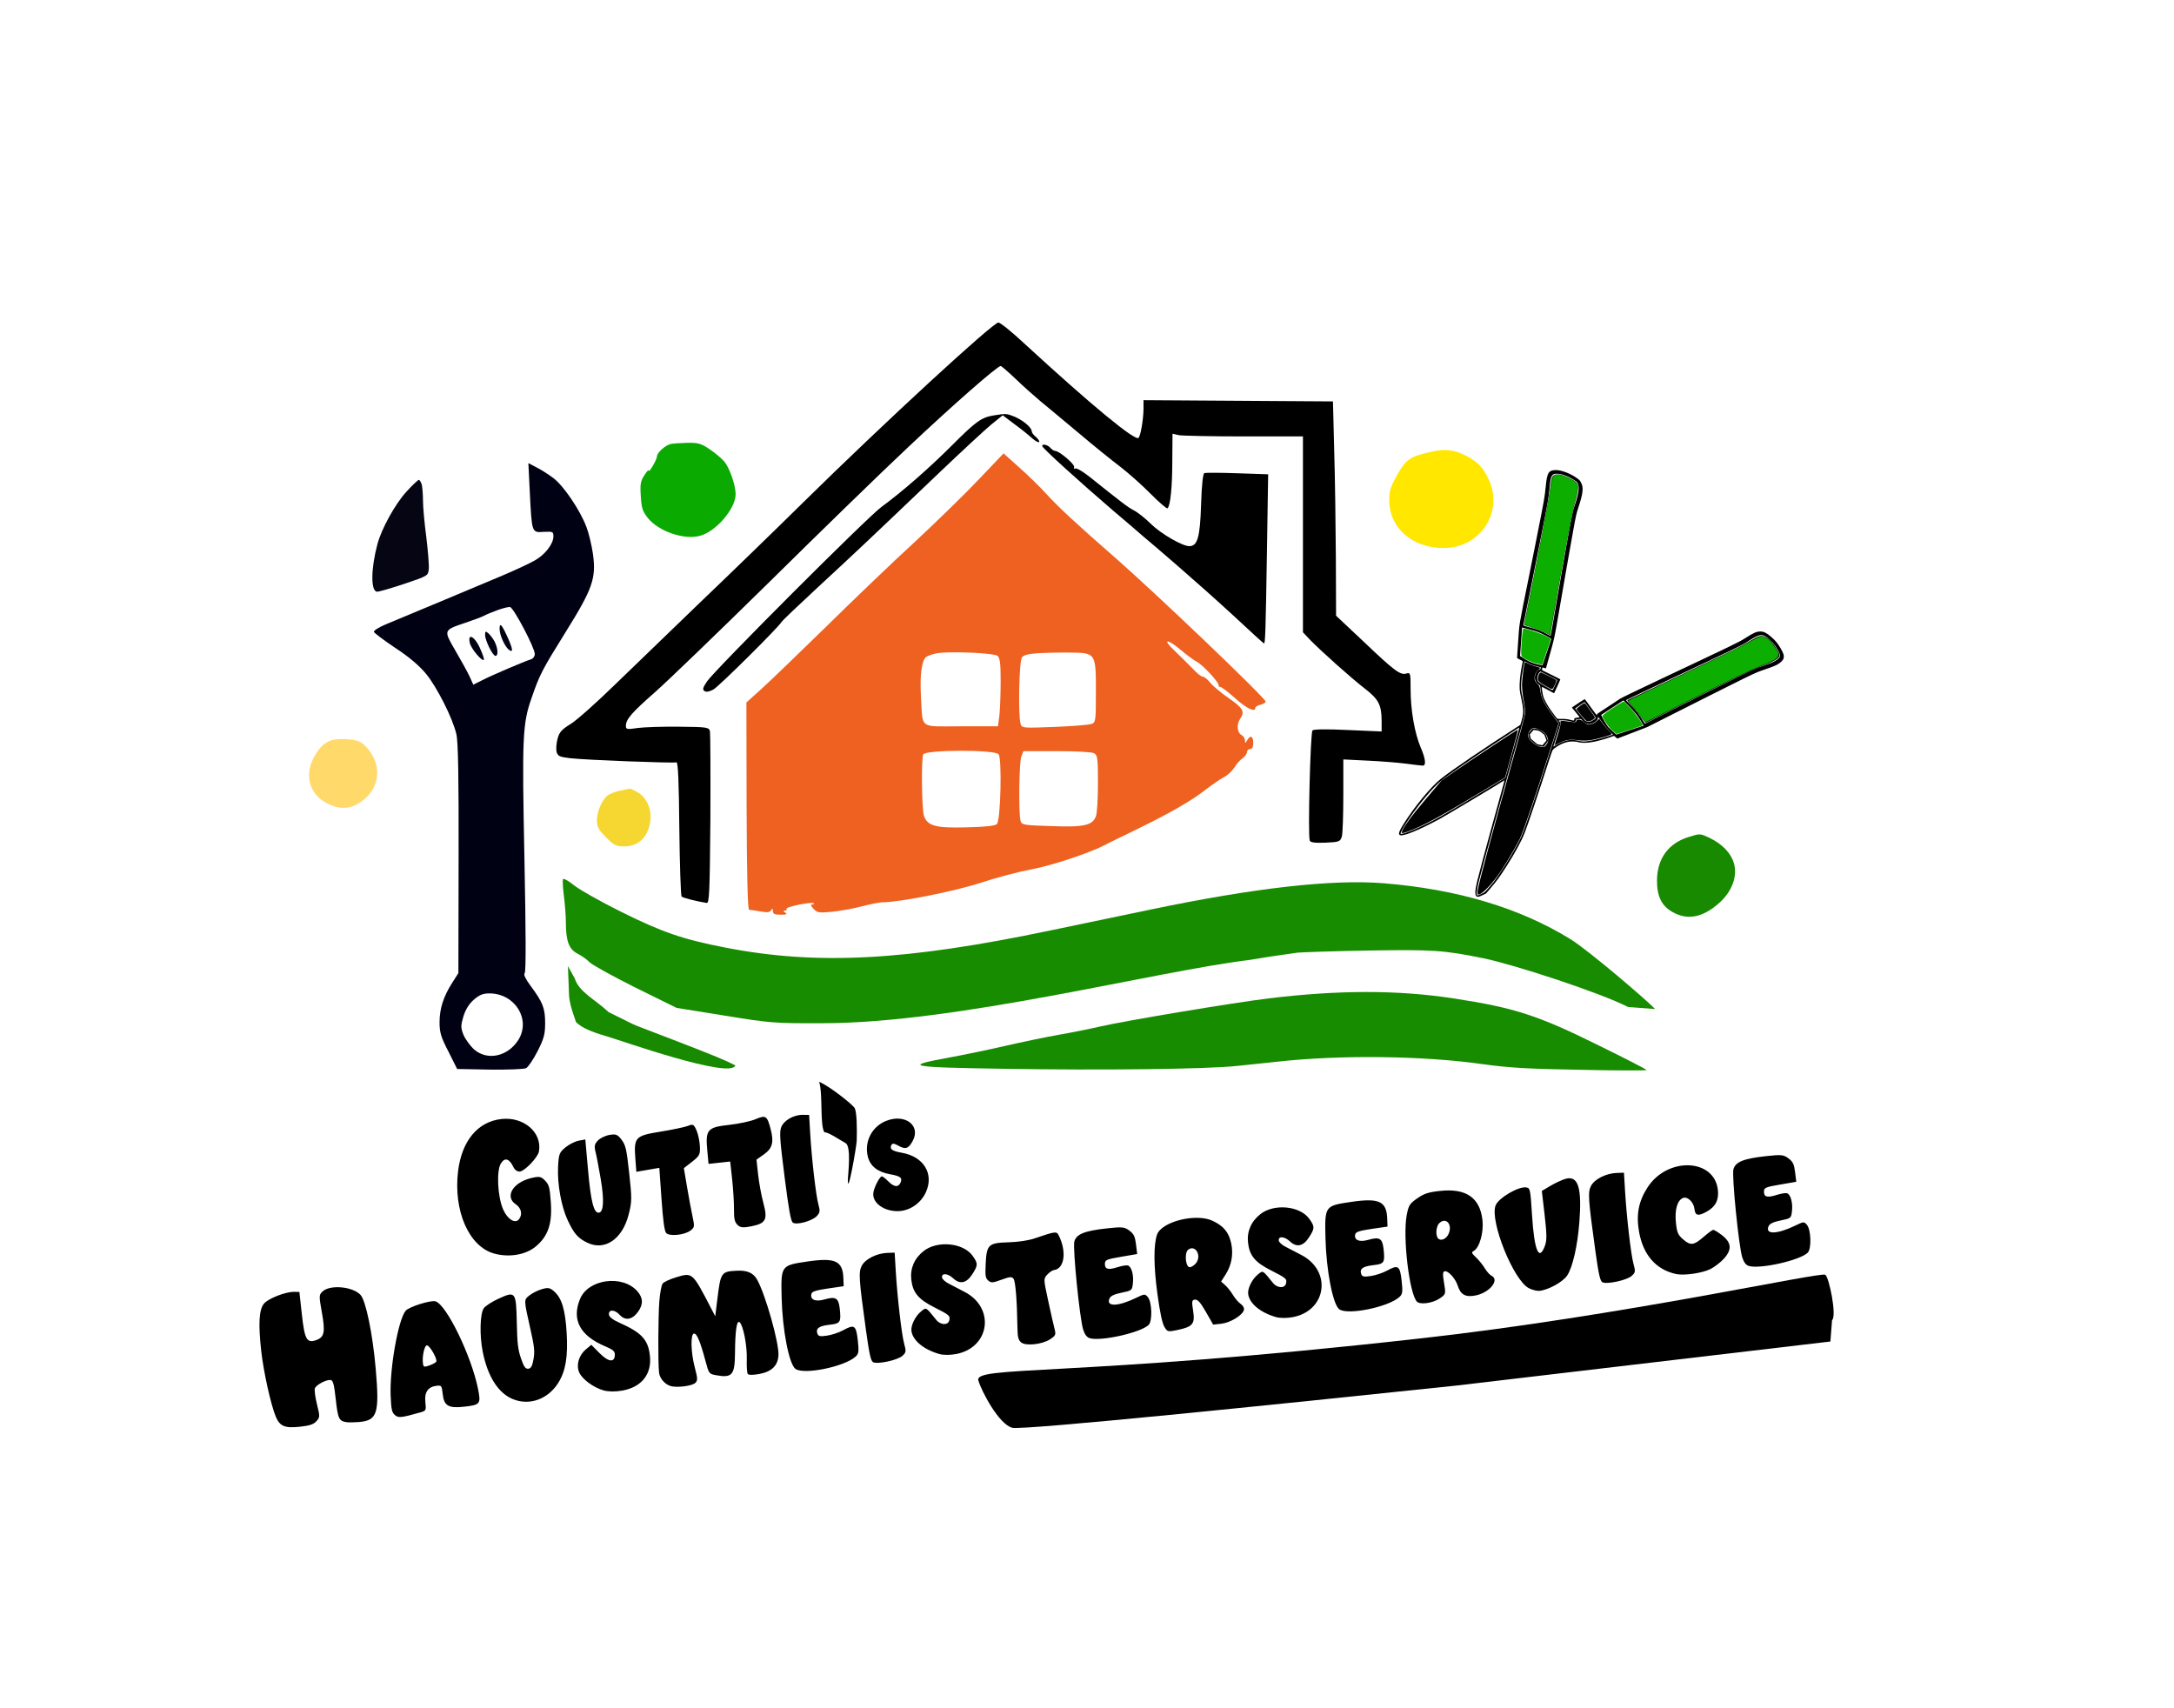 <?xml version="1.0" encoding="UTF-8" standalone="no"?>
<svg
   version="1.0"
   width="1050pt"
   height="825pt"
   viewBox="0 0 1050 825"
   preserveAspectRatio="xMidYMid"
   id="svg154"
   sodipodi:docname="Guttenbrunner_shirt.svg"
   inkscape:version="1.3.2 (091e20e, 2023-11-25, custom)"
   xml:space="preserve"
   inkscape:export-filename="Guttenbrunner_shirt.png"
   inkscape:export-xdpi="96"
   inkscape:export-ydpi="96"
   xmlns:inkscape="http://www.inkscape.org/namespaces/inkscape"
   xmlns:sodipodi="http://sodipodi.sourceforge.net/DTD/sodipodi-0.dtd"
   xmlns="http://www.w3.org/2000/svg"
   xmlns:svg="http://www.w3.org/2000/svg"><defs
     id="defs154"><linearGradient
       id="swatch450"
       inkscape:swatch="solid"><stop
         style="stop-color:#3e318b;stop-opacity:0.791;"
         offset="0"
         id="stop451" /></linearGradient><pattern
       id="EMFhbasepattern"
       patternUnits="userSpaceOnUse"
       width="6"
       height="6"
       x="0"
       y="0" /><clipPath
       clipPathUnits="userSpaceOnUse"
       id="clipEmfPath1"><path
         d="M 0,0 L 604.797,0 L 604.797,86.72 L 0,86.72 z"
         id="path1-6" /></clipPath><pattern
       id="EMFhbasepattern-4"
       patternUnits="userSpaceOnUse"
       width="6"
       height="6"
       x="0"
       y="0" /></defs><sodipodi:namedview
     id="namedview154"
     pagecolor="#ffffff"
     bordercolor="#000000"
     borderopacity="0.25"
     inkscape:showpageshadow="2"
     inkscape:pageopacity="0.0"
     inkscape:pagecheckerboard="0"
     inkscape:deskcolor="#d1d1d1"
     inkscape:document-units="pt"
     inkscape:zoom="0.42105309"
     inkscape:cx="726.74921"
     inkscape:cy="393.06207"
     inkscape:window-width="1920"
     inkscape:window-height="1009"
     inkscape:window-x="-8"
     inkscape:window-y="-8"
     inkscape:window-maximized="1"
     inkscape:current-layer="svg154"
     showgrid="false"
     inkscape:export-bgcolor="#ffffffff" /><g
     id="g7"
     transform="matrix(0.1,0,0,-0.1,-17.705,1162.763)"
     style="fill:#000000;stroke:none"><path
       d="M 8051.524,6736.212 C 0,10240 0,10240 8051.524,6736.212 Z"
       id="path175"
       sodipodi:nodetypes="cc"
       style="fill:#198641;fill-opacity:1" /><path
       d="m 7196,6806 c 296,-45 410,-82 706,-229 125,-61 227,-114 228,-117 0,-3 -143,-3 -317,1 -253,4 -350,10 -473,27 -286,41 -690,46 -995,12 -49,-5 -135,-14 -190,-20 -145,-16 -658,-22 -1133,-14 -458,7 -486,13 -267,53 66,12 188,37 270,56 83,19 202,44 265,55 63,11 153,29 200,40 121,28 649,116 815,136 339,41 624,41 891,0 z"
       id="path174"
       style="fill:#188c00;fill-opacity:1" /><path
       d="m 3116.593,6739.533 c 188.024,-91.49 50.476,-32.121 337.097,-143.253 170.419,-66.077 226.966,-88.972 274.966,-113.972 -21.423,-67.935 -553.591,120.5 -621.591,140.5 -75,22 -116.449,39.193 -148.065,68.193 -3,14 -29.467,74.872 -33.467,126.872 l -5.426,143.807 32.659,-58.85 c 20.415,-66.897 101.284,-103.595 163.827,-163.296 z"
       id="path173"
       style="font-variation-settings:normal;opacity:1;vector-effect:none;fill:#178a00;fill-opacity:1;stroke-width:12.214;stroke-linecap:butt;stroke-linejoin:miter;stroke-miterlimit:4;stroke-dasharray:none;stroke-dashoffset:0;stroke-opacity:1;-inkscape-stroke:none;stop-color:#000000;stop-opacity:1"
       sodipodi:nodetypes="csccccccc" /><path
       d="m 3173,7226 c 203,-101 302,-135 509,-175 442,-86 871,-63 1568,83 146,30 363,76 484,101 504,105 878,147 1126,127 356,-29 657,-119 902,-270 89,-55 371.953,-297.56 408.953,-337.56 l -130.834,9.946 C 7903.792,6834.127 7494.643,6967.553 7345,6999 c -196,40 -246,43 -560,38 -170,-3 -327,-8 -347,-11 -21,-3 -53,-8 -70,-10 -18,-2 -87,-13 -153,-24 -464.771,-56.515 -1416.005,-306 -2065,-306 -235,-1 -254,1 -475,37 l -230,37 -201,99 c -110,55 -209,110 -220,122 -10,11 -36,30 -56,40 -43,22 -58,60 -58,154 0,33 -5,91 -10,130 -5,38 -6,73 -4,77 3,5 28,-9 55,-31 28,-22 128,-78 222,-125 z"
       id="path169"
       sodipodi:nodetypes="cccccccccccccccccccscccc"
       style="fill:#188c00;fill-opacity:1" /><path
       d="m 8436,7580 c 59,-29 101,-72 115,-120 19,-61 -7,-135 -67,-190 -80,-73 -155,-89 -229,-47 -52,29 -75,75 -75,151 0,105 54,181 152,211 57,18 55,18 104,-5 z"
       id="path167"
       style="fill:#178a00;fill-opacity:1" /><path
       d="m 3251,7805 c 61,-32 86,-115 55,-189 -20,-49 -60,-76 -114,-76 -39,0 -50,5 -88,44 -36,36 -44,50 -44,81 0,41 22,95 49,119 10,9 38,20 62,25 24,5 45,9 47,10 2,1 16,-6 33,-14 z"
       id="path166"
       style="fill:#f6d732;fill-opacity:1" /><path
       d="m 1936,8030 c 89,-84 83,-205 -14,-274 -55,-39 -112,-40 -176,-2 -79,46 -99,138 -49,223 38,66 74,85 150,81 49,-3 68,-9 89,-28 z"
       id="path163"
       style="fill:#ffd969;fill-opacity:1" /><path
       d="m 2214,9288 c 3,-13 6,-48 6,-78 0,-30 7,-109 16,-176 8,-67 14,-137 12,-155 -3,-32 -5,-33 -118,-71 -63,-21 -122,-38 -131,-38 -32,0 -31,110 1,230 20,75 86,194 140,253 29,32 56,57 60,57 4,0 10,-10 14,-22 z"
       id="path161"
       style="fill:#050514;fill-opacity:1" /><path
       id="path160"
       style="fill:#010114;fill-opacity:1"
       d="m 2729.002,9390.998 7.002,-142.998 c 10,-195 9.002,-192.994 67.002,-188.994 44,2 46.992,0.998 46.992,-22.002 0,-36 -41,-89.001 -90,-116.001 -24,-14 -92.999,-45.997 -153.999,-71.997 -140,-59 -480.994,-202.001 -563.994,-236.001 -34,-14 -61.004,-31.002 -59.004,-37.002 2,-6 49.004,-41.003 104.004,-78.003 66,-43 116.993,-86.995 147.993,-124.995 52,-63 128.001,-213.01 146.001,-290.01 9,-34 12.001,-211.997 11.001,-600.996 l -0.996,-554.004 -30,-46.992 c -42,-66 -61.011,-124.001 -61.011,-191.001 0,-48 7.008,-72.006 43.008,-141.006 l 41.997,-83.994 157.998,-3.003 c 87,-1 165.005,2.002 175.005,7.002 10,5 35.005,42.006 55.005,81.006 31,61 36.987,81.992 36.987,136.992 0,71 -10.99,100.004 -69.99,179.004 -25,34 -35.004,54.996 -29.004,60.996 7,7 6.004,199.001 -0.996,555 -12,585.999 -9.001,650.998 33.999,772.998 39,114 51,137.01 165,320.01 131,210 147.997,259.992 131.997,376.992 -6,42 -19.996,99.994 -30.996,128.994 -30,82 -112.997,204.004 -161.997,239.004 -24,18 -60.006,41.006 -81.006,51.006 z m -92.856,-694.98 c 1.553,0.113 2.853,0.11 3.853,-0.015 17,-1 120,-197.007 120,-227.007 0,-11 -7.992,-21.99 -16.992,-24.99 -35,-11 -189.009,-77.005 -234.009,-100.005 l -45.996,-22.998 -18.999,41.997 c -11,23 -42.009,78.995 -69.009,124.995 -56,97 -56.99,96.012 50.01,132.012 39,13 79,27.999 90,33.999 11,6 39.995,17.997 64.995,26.997 21.875,7.875 45.278,14.222 56.147,15.015 z m -41.924,-87.319 c -2.953,-0.328 -4.219,-6.691 -4.219,-18.691 0,-29 23.993,-82.009 42.993,-99.009 25,-20 22.002,2.002 -7.998,67.002 -16.25,35 -25.855,51.245 -30.776,50.698 z m -70.547,-32.153 c -3.045,-0.356 -3.677,-5.417 -3.677,-15.542 0,-27 36.995,-101.001 49.995,-101.001 15,0 12.001,36.994 -3.999,68.994 -8,15 -22,33.005 -30,40.005 -6.125,5.25 -9.951,7.821 -12.319,7.544 z m -72.349,-24.756 c -6.831,0.136 -9.801,-8.878 -5.332,-28.784 6,-28 59.013,-91.002 68.013,-82.002 3,3 -6.014,27.997 -19.014,56.997 -15.438,33.844 -33.683,53.591 -43.667,53.789 z m 89.678,-1721.792 c 123,0 200.995,-125.004 139.995,-224.004 -51,-81 -149.995,-102.996 -214.995,-45.996 -18,17 -41.01,48.009 -50.01,69.009 -14,35 -13.996,44.989 -0.996,88.989 10,33 26.995,61.006 49.995,81.006 27,24 45.011,30.996 76.011,30.996 z" /><path
       id="path159"
       style="fill:#ee6120;fill-opacity:1"
       d="m 5024.002,9438.005 -118.008,-123.999 c -65,-69 -203.995,-204.007 -308.994,-302.007 -106,-97 -299.998,-282.999 -431.997,-412.998 -132,-129 -271.998,-264 -311.997,-300 l -71.001,-63.999 0.996,-499.995 c 1,-324.999 4.997,-500.006 11.997,-501.006 6,0 30.009,-3.998 54.009,-7.998 33,-6 45.987,-5.005 51.987,4.995 7,11 9.009,9.997 9.009,-3.003 0,-14 7.998,-17.988 37.998,-17.988 27,0 33.002,2.991 22.002,9.99 -11,7 -11.007,10.005 -2.007,10.005 7,0 10.998,3.998 7.998,7.998 -6,10 123.012,35.997 132.012,26.997 3,-3 -1.013,-4.995 -8.013,-4.995 -9,0 -6.994,-7.006 6.006,-21.006 17,-19 26.008,-21 88.008,-15 38,4 102.994,15.001 143.994,26.001 42,11 87.001,20.01 101.001,20.01 83,0 347.995,52.999 473.994,93.999 75,25 186.01,53.995 245.01,64.995 94,17 278.988,78.001 351.987,116.001 14,8 77.01,37.994 140.01,68.994 163.999,79 278.996,144.007 345.996,197.007 33,25 74.007,54.003 92.007,63.003 18,9 40.991,30.992 50.991,46.992 10,17 28.005,37 40.005,45 11,8 20.991,22 20.991,30 0,8 7,14.004 15,14.004 10,0 15,10 15,30 0,33 -13.989,38.993 -28.989,12.993 -10,-17 -10.001,-16.996 -11.001,-0.996 0,9 -7.007,21.001 -17.007,26.001 -21,12 -24.002,51.007 -7.002,77.007 25,35 16.002,51.991 -52.998,99.99 -38,26 -77.996,59.996 -90.996,75.996 -13,16 -29.002,29.004 -37.002,29.004 -7,0 -27.992,16.998 -46.992,37.998 -19,20 -58.001,58.005 -86.001,85.005 -65,60 -39.004,63.002 30.996,3.003 29,-24 62.992,-49.001 76.992,-56.001 28,-15 106.008,-100.002 103.008,-112.002 -2,-4 1.998,-7.998 7.998,-7.998 6,0 38.997,-25.005 71.997,-55.005 56,-50 97.002,-68.996 97.002,-45.996 0,5 11.005,12 25.005,15 14,4 24.99,10 24.99,15 0,17 -529.991,522.999 -729.99,697.998 -180,156.999 -273.004,242.995 -329.004,304.995 -28,31 -85.994,88.006 -128.994,126.006 z M 4781.013,8477.229 c 86.198,0.559 201.609,-6.914 213.984,-17.227 12,-10 15,-36.999 15,-123.999 0,-61 -2.991,-135.008 -5.991,-163.008 l -7.002,-52.998 h -178.008 c -207.999,0 -184.004,-17.998 -194.004,146.001 -6,102 4.012,176.005 27.012,190.005 6,4 24.997,11 41.997,15 14.688,4.062 47.831,5.972 87.012,6.226 z m 541.48,-0.982 c 6.428,-0.037 12.626,-0.124 18.501,-0.249 128.999,-1 129.009,-0.999 129.009,-187.998 0,-145 -1.002,-149.002 -22.002,-157.002 -13,-4 -93.004,-11.004 -179.004,-14.004 -155,-6 -156.993,-5.989 -162.993,16.011 -12,44 -6.998,301.995 7.002,319.995 8,11 31.992,16.995 76.992,19.995 31.5,1.75 87.501,3.512 132.495,3.252 z m -508.242,-474.492 c 87.5,0.25 176.242,-5.258 185.742,-16.758 17,-21 10.002,-319.002 -7.998,-337.002 -9,-9 -57.001,-13.996 -146.001,-15.996 -148,-4 -188.001,5.994 -206.001,53.994 -11,28 -13.999,273.008 -3.999,298.008 4.5,11.5 90.757,17.504 178.257,17.754 z m 305.742,-1.758 h 160.005 c 92,0 169.996,-3.99 180.996,-9.99 17,-10 18.999,-22.005 18.999,-145.005 0,-73 -3.99,-145.005 -9.99,-160.005 -17,-44 -58.002,-52.992 -217.002,-46.992 -134,4 -141.997,6.001 -146.997,26.001 -10,36 -7.001,282.99 3.999,309.99 z" /><path
       d="m 7255,9428 c 57,-29 84,-56 111,-113 76,-161 -40,-336 -220,-334 -149,1 -259,98 -259,229 -1,46 6,67 38,124 42,75 62,89 165,112 65,15 110,10 165,-18 z"
       id="path158"
       style="fill:#ffe700;fill-opacity:1" /><path
       d="m 5250,9465 c 7,-8 17,-15 23,-15 20,0 96,-65 92,-78 -3,-7 0,-10 5,-7 6,4 36,-14 68,-39 155,-124 186,-148 215,-163 18,-9 55,-38 82,-65 50,-49 153,-108 186,-108 40,0 52,43 57,200 3,97 9,150 16,153 6,2 78,2 160,-1 l 148,-5 -6,-381 c -6,-376 -8,-436 -14,-436 -2,0 -67,59 -145,132 -78,72 -203,183 -277,247 -74,64 -146,126 -160,137 -14,12 -79,69 -146,125 -161,138 -342,302 -343,312 -2,13 26,7 39,-8 z"
       id="path157"
       style="fill-rule:nonzero" /><path
       d="m 3603,9459 c 26,-17 58,-44 72,-60 26,-31 55,-115 55,-158 0,-70 -94,-180 -172,-201 -77,-21 -200,21 -253,87 -25,32 -30,49 -33,105 -4,56 -1,73 17,100 11,18 21,29 21,23 0,-15 40,53 40,68 0,18 40,54 65,60 11,3 47,5 81,6 52,1 67,-3 107,-30 z"
       id="path156"
       style="fill:#0baa00;fill-opacity:1" /><path
       d="m 5078,9615 c 41,-18 82,-52 82,-70 0,-6 9,-19 21,-28 11,-10 18,-21 15,-24 -3,-4 -19,5 -34,18 -15,14 -53,45 -85,68 l -57,43 -57,-46 c -31,-26 -140,-127 -242,-224 -359,-343 -418,-398 -590,-557 -95,-88 -176,-165 -180,-172 -14,-25 -300,-309 -328,-325 -18,-10 -34,-14 -43,-8 -11,7 -9,16 12,47 39,57 774,793 843,843 101,74 230,187 338,295 117,117 143,136 201,146 63,10 64,10 104,-6 z"
       id="path155" /><path
       d="m 5125,9968 c 323,-297 535,-472 551,-455 10,10 23,87 24,137 v 45 l 457,-3 458,-3 6,-237 c 4,-130 7,-363 8,-517 l 1,-281 133,-125 c 151,-144 178,-163 207,-154 19,6 20,2 20,-78 0,-100 20,-212 49,-280 23,-53 27,-87 10,-87 -5,0 -40,4 -77,9 -37,5 -121,12 -187,15 l -120,6 v -173 c 0,-94 -3,-184 -7,-199 -8,-25 -12,-27 -79,-30 -52,-2 -73,1 -76,10 -10,24 3,522 13,532 6,6 66,7 172,2 l 162,-7 v 55 c -1,74 -15,101 -81,152 -64,49 -217,186 -266,237 l -33,35 v 473 473 h -284 c -156,0 -298,3 -315,6 l -31,7 -1,-129 c 0,-127 -9,-218 -23,-231 -3,-4 -40,28 -82,70 -41,42 -108,101 -147,131 -40,30 -130,103 -201,163 -71,59 -154,129 -185,154 -31,26 -85,74 -120,108 -35,33 -67,61 -71,61 -16,0 -234,-191 -450,-395 -124,-116 -423,-407 -665,-646 -243,-239 -491,-478 -552,-532 -116,-102 -143,-133 -143,-165 0,-17 5,-18 58,-10 31,4 121,7 200,6 135,-1 143,-3 148,-22 2,-12 3,-203 2,-426 -3,-353 -5,-405 -18,-403 -45,7 -115,24 -121,31 -4,4 -9,152 -11,330 -2,222 -6,321 -14,318 -13,-5 -437,11 -514,20 -51,6 -59,10 -65,31 -3,13 -1,41 5,63 8,31 20,45 63,71 28,17 126,104 217,193 91,88 273,264 405,391 132,126 357,344 500,485 395,389 918,870 944,870 9,0 66,-46 126,-102 z"
       id="path154" /><g
       id="g72"
       transform="matrix(-0.812,0.692,-0.398,-0.467,10279.682,8726.277)"><path
         d="M 278,7166 C 195,7135 155,7091 90,6955 28,6826 6,6734 6,6600 c 0,-142 22,-207 88,-268 80,-74 171,-107 482,-177 254,-58 268,-62 2814,-905 696,-230 1299,-426 1340,-434 41,-8 253,-53 471,-100 218,-48 403,-86 412,-86 8,0 17,6 20,13 2,6 8,8 13,4 5,-4 -27,-111 -70,-238 -43,-126 -76,-232 -73,-236 5,-4 258,-60 452,-98 l 30,-6 34,138 c 19,76 36,144 39,150 2,8 27,-4 69,-34 54,-38 68,-44 82,-35 46,34 62,28 107,-44 47,-73 100,-130 184,-197 46,-37 74,-66 72,-76 -9,-49 -59,-204 -93,-293 -48,-122 -96,-213 -152,-287 -40,-52 -198,-186 -219,-186 -6,0 -30,72 -54,160 -23,88 -46,159 -50,159 -50,-8 -470,-97 -474,-101 -4,-4 18,-74 109,-336 l 48,-139 -31,-19 c -17,-10 -34,-19 -37,-19 -4,0 -18,18 -32,40 l -27,39 -132,-45 c -73,-25 -284,-97 -468,-159 -289,-98 -410,-146 -880,-350 C 2805,1881 2052,1556 1580,1355 1119,1159 1072,1140 881,1083 414,944 258,865 195,735 170,685 168,672 174,611 192,417 305,182 428,83 c 156,-125 242,-114 617,77 292,149 362,179 1365,590 124,51 299,123 390,160 91,38 469,192 840,343 1524,621 1333,537 1825,803 242,130 443,240 448,244 4,3 -5,39 -19,78 -15,40 -25,74 -23,76 2,2 63,27 134,56 260,106 510,235 645,334 30,22 121,104 201,182 212,204 299,258 546,338 l 113,36 132,-29 c 1233,-274 2428,-515 2883,-581 407,-59 1258,-50 1915,21 272,29 360,53 360,99 0,76 -480,262 -1239,480 -188,54 -2294,577 -2339,581 -10,0 119,46 388,137 129,44 316,108 415,142 175,60 358,123 790,270 432,147 1385,480 1515,530 266,100 374,165 368,219 -4,31 -33,47 -173,93 l -100,33 -275,-1 c -285,0 -417,-8 -830,-49 -516,-52 -944,-118 -1222,-189 -320,-82 -1348,-385 -2342,-690 -172,-53 -296,-86 -323,-86 -67,0 -232,36 -339,75 -188,67 -305,153 -406,297 -94,134 -383,310 -798,487 l -95,40 v 51 50 l -462,185 -462,184 -978,301 c -538,166 -1108,342 -1268,391 -159,50 -420,131 -580,181 -657,204 -862,272 -990,330 -210,94 -390,167 -480,193 -110,32 -243,42 -297,21 z m 267,-121 c 86,-24 232,-81 360,-140 165,-77 267,-115 495,-188 428,-137 1224,-384 2485,-772 512,-157 936,-287 943,-290 10,-4 9,-13 -4,-42 -100,-227 -120,-297 -150,-533 -9,-74 -18,-136 -19,-138 -2,-2 -716,233 -1586,522 -2238,742 -2218,735 -2514,801 -281,62 -391,110 -421,182 -43,101 -39,220 12,372 30,91 101,218 129,234 58,31 138,29 270,-8 z m 4770,-1565 400,-179 -1,-103 c -1,-57 -6,-128 -13,-158 -11,-54 -104,-253 -139,-298 l -17,-22 -230,49 c -127,28 -304,66 -395,85 -91,20 -174,38 -186,41 -16,3 -20,11 -17,32 27,228 57,393 84,468 24,68 108,265 113,265 1,0 181,-81 401,-180 z m 7214,-162 c 62,-20 118,-41 125,-48 24,-25 -95,-89 -336,-181 -151,-57 -1032,-365 -1568,-547 -113,-39 -286,-98 -385,-132 -345,-118 -896,-306 -1352,-461 -161,-54 -427,-144 -590,-200 -164,-56 -507,-171 -763,-256 -277,-92 -490,-168 -526,-188 -98,-55 -179,-120 -329,-265 -77,-75 -162,-152 -190,-171 -79,-57 -234,-145 -352,-200 -118,-56 -410,-179 -423,-179 -4,0 -15,30 -24,66 -21,82 -53,147 -122,245 l -53,77 29,12 c 25,10 34,10 55,-4 64,-42 277,5 341,76 40,44 57,88 52,140 l -5,49 77,59 c 146,111 207,187 286,355 48,104 110,283 144,422 22,88 25,93 54,102 17,5 331,101 697,215 1578,487 2637,797 2924,856 325,67 939,144 1440,180 231,17 256,17 475,15 205,-2 205,-2 319,-37 z M 5925,5179 c 281,-123 561,-282 664,-374 22,-21 65,-72 94,-114 30,-42 76,-94 102,-115 111,-92 280,-167 470,-211 55,-13 93,-25 85,-28 -8,-3 -172,-54 -365,-113 -192,-59 -355,-111 -361,-116 -7,-5 -15,-24 -18,-44 l -7,-35 -32,23 c -66,47 -168,152 -197,204 -49,84 -98,112 -151,84 -16,-9 -30,-4 -78,30 -58,41 -59,42 -49,73 24,79 -4,166 -70,214 -81,60 -276,89 -321,49 -12,-11 -24,-16 -27,-13 -4,4 16,77 45,164 52,161 71,250 71,337 0,34 4,47 13,43 6,-2 66,-28 132,-58 z m -61,-529 c 42,-11 90,-29 107,-41 32,-23 59,-67 59,-97 0,-17 -88,-363 -93,-368 -3,-3 -351,69 -356,73 -6,4 129,404 146,431 17,27 38,28 137,2 z m 3577,-774 c 167,-41 455,-111 639,-156 1287,-313 1655,-413 2161,-586 283,-97 509,-196 509,-224 0,-23 -267,-60 -610,-85 -576,-41 -1226,-43 -1528,-5 -352,45 -1235,217 -2356,460 -357,77 -652,140 -654,140 -20,0 67,31 554,195 459,156 975,332 980,334 1,1 138,-32 305,-73 z M 5979,3413 c 5,-21 26,-101 46,-178 42,-161 41,-189 -10,-234 -41,-36 -158,-73 -217,-69 l -41,3 -75,218 c -41,119 -72,220 -69,223 7,7 300,71 334,73 18,1 24,-7 32,-36 z m -330,-653 c 75,-108 120,-229 146,-395 l 6,-40 -278,-150 c -152,-83 -321,-174 -375,-203 l -98,-53 -94,143 c -115,174 -153,250 -199,393 -58,184 -58,171 10,191 32,9 222,65 423,125 l 365,107 28,-31 c 15,-18 45,-57 66,-87 z m -979,-232 c 48,-183 95,-285 221,-481 86,-133 88,-138 66,-146 -12,-5 -157,-64 -322,-131 -165,-67 -408,-166 -540,-220 C 3339,1242 3211,1190 2675,970 2571,927 2386,852 2265,802 1410,452 1265,389 1023,264 781,139 704,108 630,107 c -43,-1 -64,4 -96,25 -120,77 -220,257 -253,455 -11,61 -10,75 3,101 51,99 226,181 646,302 189,54 367,128 1975,823 245,106 1458,632 1630,708 61,26 113,48 117,48 4,1 12,-18 18,-41 z"
         id="path1"
         transform="matrix(0,0.241,-0.189,0,2246.908,1851.493)" /><path
         d="m 7426,4161 -108,-6 -59,-76 -59,-76 7,-93 6,-93 59,-68 60,-69 h 110 110 l 59,51 59,51 v 121 121 l -56,73 c -31,40 -61,72 -68,71 -6,-1 -60,-4 -120,-7 z m 162,-96 42,-55 v -102 -102 l -42,-43 -42,-43 h -97 -97 l -50,58 c -48,56 -49,59 -54,135 l -5,78 50,65 49,64 h 102 101 z"
         id="path2"
         transform="matrix(0,0.241,-0.189,0,2246.908,1851.493)" /><path
         style="fill:#145d0f;fill-opacity:1;fill-rule:nonzero;stroke-width:0.594"
         d="m 281.184,1107.788 c -1.647,-2.518 -2.803,-5.965 -5.703,-17.003 -2.796,-10.643 -10.473,-34.026 -30.758,-93.678 l -9.522,-28.001 3.346,-1.358 c 1.841,-0.747 5.444,-2.939 8.008,-4.871 2.564,-1.932 4.733,-3.416 4.819,-3.297 0.086,0.119 1.255,3.69 2.597,7.935 14.561,46.062 34.865,108.322 37.935,116.326 2.119,5.525 4.067,11.189 4.328,12.588 0.875,4.685 -1.946,8.59 -8.284,11.465 -3.541,1.606 -5.669,1.573 -6.767,-0.105 z"
         id="path53"
         transform="matrix(7.5,0,0,-7.5,0,10240)" /><path
         style="fill:#000100;fill-opacity:1;fill-rule:nonzero;stroke-width:0.594"
         d="m 130.885,1114.505 c -2.729,-0.653 -7.977,-3.675 -8.687,-5.001 -1.232,-2.302 -0.131,-8.723 3.274,-19.083 3.677,-11.188 6.973,-24.131 21.473,-84.312 5.429,-22.533 9.978,-41.294 10.109,-41.692 0.166,-0.504 1.408,-0.176 4.096,1.082 2.122,0.993 6.012,2.23 8.645,2.748 3.835,0.756 4.735,1.131 4.522,1.887 -0.731,2.603 -27.3,105.444 -29.159,112.865 -1.186,4.735 -2.908,12.49 -3.827,17.233 -2.1,10.838 -2.899,12.825 -5.618,13.96 -2.268,0.948 -2.194,0.943 -4.827,0.313 z"
         id="path54"
         transform="matrix(7.5,0,0,-7.5,0,10240)" /><path
         style="fill:#000100;fill-opacity:1;fill-rule:nonzero;stroke-width:4.453"
         d="m 1704.183,3241.142 c 3.083,29.869 -8.113,71.031 -21.958,80.728 -5.408,3.788 -14.422,6.887 -20.03,6.887 -7.443,0 -14.267,6.362 -25.266,23.557 -27.234,42.572 -54.468,62.188 -124.749,89.85 l -35.28,13.886 -37.085,153.442 c -94.662,391.673 -156.752,663.057 -168.271,735.489 -7.672,48.24 -22.502,192.334 -29.008,281.859 -9.014,124.015 -4.753,251.262 8.922,266.489 1.855,2.065 7.779,-7.954 13.164,-22.266 17.418,-46.28 116.898,-410.7 280.387,-1027.128 36.567,-137.876 70.637,-261.601 75.709,-274.944 5.072,-13.343 24.468,-45.301 43.1,-71.018 18.632,-25.717 42.51,-64.793 53.062,-86.836 16.739,-34.969 55.461,-139.227 55.461,-149.329 0,-1.987 -6.722,-5.831 -14.938,-8.543 -8.216,-2.712 -23.063,-11.884 -32.993,-20.384 -9.931,-8.5 -19.094,-15.454 -20.365,-15.454 -1.271,0 -1.209,10.671 0.137,23.713 z m -164.516,360.682 c 13.358,12.626 14.473,15.848 14.473,41.814 0,21.624 -2.318,31.713 -10.019,43.603 -9.445,14.581 -11.439,15.471 -34.752,15.523 -22.346,0.052 -26.157,-1.415 -39.506,-15.187 -14.231,-14.683 -14.706,-16.316 -12.911,-44.5 1.643,-25.814 3.59,-31.038 16.537,-44.396 13.18,-13.599 16.557,-14.905 33.189,-12.838 12.452,1.548 23.256,6.781 32.989,15.981 z"
         id="path55"
         inkscape:transform-center-x="0.28467508"
         inkscape:transform-center-y="-41.856061" /><path
         style="fill:#000100;fill-opacity:1;fill-rule:nonzero;stroke-width:0.594"
         d="m 206.571,848.231 -6.26,-23.393 2.873,-15.052 c 10.847,-56.834 15.75,-79.307 20.456,-93.768 1.663,-5.111 2.285,-6.408 2.626,-5.485 1.291,3.49 2.028,19.21 2.028,43.232 l -6.1e-4,25.531 -1.911,12.766 c -3.209,21.439 -12.866,79.562 -13.219,79.562 -0.183,0 -3.149,-10.527 -6.592,-23.393 z"
         id="path56"
         transform="matrix(7.5,0,0,-7.5,0,10240)" /><path
         style="fill:#000100;fill-opacity:1;fill-rule:nonzero;stroke-width:0.594"
         d="m 176.047,934.253 c -1.959,-0.777 -4.415,-1.426 -5.457,-1.443 -1.042,-0.017 -2.052,-0.285 -2.245,-0.597 -0.455,-0.736 4.51,-13.814 7.561,-19.918 1.334,-2.669 3.813,-6.306 5.658,-8.301 3.821,-4.133 5.638,-7.786 7.379,-14.839 l 1.255,-5.082 2.64,10.846 c 1.453,5.969 3.031,11.158 3.511,11.539 1.163,0.926 0.416,2.276 -3.785,6.846 -2.7,2.937 -3.196,3.804 -2.885,5.043 0.557,2.218 -1.054,4.339 -3.294,4.339 -0.994,0 -2.291,0.259 -2.884,0.576 -1.582,0.847 -3.105,5.168 -3.198,9.072 -0.045,1.878 -0.219,3.395 -0.388,3.372 -0.168,-0.023 -1.909,-0.677 -3.869,-1.454 z"
         id="path57"
         transform="matrix(7.5,0,0,-7.5,0,10240)" /><path
         style="fill:#0caf00;fill-opacity:1;fill-rule:nonzero;stroke-width:4.453"
         d="m 2109.271,1936.686 c -9.109,13.903 -20.065,47.258 -43.304,131.838 -13.546,49.302 -276.57,845.273 -296.73,897.971 -1.079,2.821 5.526,7.59 14.71,10.621 9.168,3.026 35.432,18.222 58.364,33.771 26.829,18.19 42.416,26.311 43.717,22.777 1.111,-3.021 37.277,-115.707 80.369,-250.414 87.191,-272.566 165.784,-512.159 219.933,-670.474 40.459,-118.289 40.961,-123.769 13.797,-150.709 -33.581,-33.305 -77.605,-45.604 -90.856,-25.381 z"
         id="path58"
         inkscape:transform-center-x="-48.608839"
         inkscape:transform-center-y="115.62796" /><path
         style="fill:#0caf00;fill-opacity:1;fill-rule:nonzero;stroke-width:0.594"
         d="m 127.933,1112.772 c -4.956,-2.345 -5.62,-3.139 -5.62,-6.722 0,-3.397 0.718,-6.393 4.743,-19.785 3.59,-11.947 6.272,-22.554 19.576,-77.434 5.891,-24.301 10.785,-44.258 10.875,-44.348 0.09,-0.09 1.359,0.375 2.821,1.034 1.462,0.658 5.03,1.835 7.929,2.614 2.9,0.78 5.381,1.527 5.515,1.66 0.134,0.134 -5.934,24.124 -13.483,53.311 -13.739,53.121 -16.883,65.699 -19.84,79.392 -1.882,8.715 -2.416,10.015 -4.565,11.127 -2.365,1.223 -3.919,1.057 -7.95,-0.85 z"
         id="path59"
         transform="matrix(7.5,0,0,-7.5,0,10240)" /><path
         style="fill:#0caf00;fill-opacity:1;fill-rule:nonzero;stroke-width:4.453"
         d="m 1747.709,3004.793 c -1.691,7.96 -11.972,52.547 -22.847,99.082 l -19.771,84.609 22.263,20.655 c 20.537,19.053 53.281,35.009 71.847,35.009 5.467,0 17.3,-23.282 44.322,-87.206 31.039,-73.428 35.891,-88.109 30.713,-92.92 -35.434,-32.921 -101.419,-73.702 -119.254,-73.702 -2.308,0 -5.581,6.513 -7.271,14.473 z"
         id="path60"
         inkscape:transform-center-x="-28.264929"
         inkscape:transform-center-y="51.972034" /><path
         style="fill:#0cad00;fill-opacity:1;fill-rule:nonzero;stroke-width:0.594"
         d="m 170.16,965.697 c -2.258,-0.449 -6.085,-1.755 -8.504,-2.904 -3.966,-1.883 -4.356,-2.221 -3.976,-3.433 0.232,-0.74 2.218,-6.421 4.414,-12.626 l 3.992,-11.281 2.555,-0.187 c 1.951,-0.143 3.445,0.264 6.318,1.723 2.07,1.05 4.082,2.295 4.473,2.765 0.557,0.671 0.354,3.05 -0.944,11.043 -2.204,13.574 -2.71,15.838 -3.53,15.773 -0.381,-0.031 -2.541,-0.423 -4.799,-0.871 z"
         id="path61"
         transform="matrix(7.5,0,0,-7.5,0,10240)" /><path
         style="fill:#050505;fill-opacity:1;fill-rule:nonzero;stroke-width:0.594"
         d="m 189.406,937.278 c -1.796,-0.734 -4.167,-1.803 -5.269,-2.376 -1.91,-0.992 -1.987,-1.159 -1.655,-3.584 0.435,-3.175 1.466,-5.492 2.644,-5.944 0.866,-0.332 8.247,1.772 9.184,2.618 0.39,0.352 -0.945,9.938 -1.453,10.439 -0.102,0.101 -1.655,-0.418 -3.451,-1.152 z"
         id="path62"
         transform="matrix(7.5,0,0,-7.5,0,10240)" /><path
         style="fill:#050505;fill-opacity:1;fill-rule:nonzero;stroke-width:4.453"
         d="m 1603.776,3239.439 c -8.053,48.76 -8.65,47.225 22.477,57.737 38.973,13.161 47.339,12.369 54.431,-5.158 8.944,-22.106 11.64,-46.729 5.61,-51.252 -6.842,-5.132 -68.771,-32.244 -73.652,-32.244 -2.069,0 -6.059,13.912 -8.866,30.916 z"
         id="path63"
         inkscape:transform-center-x="-13.640719"
         inkscape:transform-center-y="37.958578" /></g></g><script
     id="mesh_polyfill"
     type="text/javascript">
!function(){const t=&quot;http://www.w3.org/2000/svg&quot;,e=&quot;http://www.w3.org/1999/xlink&quot;,s=&quot;http://www.w3.org/1999/xhtml&quot;,r=2;if(document.createElementNS(t,&quot;meshgradient&quot;).x)return;const n=(t,e,s,r)=&gt;{let n=new x(.5*(e.x+s.x),.5*(e.y+s.y)),o=new x(.5*(t.x+e.x),.5*(t.y+e.y)),i=new x(.5*(s.x+r.x),.5*(s.y+r.y)),a=new x(.5*(n.x+o.x),.5*(n.y+o.y)),h=new x(.5*(n.x+i.x),.5*(n.y+i.y)),l=new x(.5*(a.x+h.x),.5*(a.y+h.y));return[[t,o,a,l],[l,h,i,r]]},o=t=&gt;{let e=t[0].distSquared(t[1]),s=t[2].distSquared(t[3]),r=.25*t[0].distSquared(t[2]),n=.25*t[1].distSquared(t[3]),o=e&gt;s?e:s,i=r&gt;n?r:n;return 18*(o&gt;i?o:i)},i=(t,e)=&gt;Math.sqrt(t.distSquared(e)),a=(t,e)=&gt;t.scale(2/3).add(e.scale(1/3)),h=t=&gt;{let e,s,r,n,o,i,a,h=new g;return t.match(/(\w+\(\s*[^)]+\))+/g).forEach(t=&gt;{let l=t.match(/[\w.-]+/g),d=l.shift();switch(d){case&quot;translate&quot;:2===l.length?e=new g(1,0,0,1,l[0],l[1]):(console.error(&quot;mesh.js: translate does not have 2 arguments!&quot;),e=new g(1,0,0,1,0,0)),h=h.append(e);break;case&quot;scale&quot;:1===l.length?s=new g(l[0],0,0,l[0],0,0):2===l.length?s=new g(l[0],0,0,l[1],0,0):(console.error(&quot;mesh.js: scale does not have 1 or 2 arguments!&quot;),s=new g(1,0,0,1,0,0)),h=h.append(s);break;case&quot;rotate&quot;:if(3===l.length&amp;&amp;(e=new g(1,0,0,1,l[1],l[2]),h=h.append(e)),l[0]){r=l[0]*Math.PI/180;let t=Math.cos(r),e=Math.sin(r);Math.abs(t)&lt;1e-16&amp;&amp;(t=0),Math.abs(e)&lt;1e-16&amp;&amp;(e=0),a=new g(t,e,-e,t,0,0),h=h.append(a)}else console.error(&quot;math.js: No argument to rotate transform!&quot;);3===l.length&amp;&amp;(e=new g(1,0,0,1,-l[1],-l[2]),h=h.append(e));break;case&quot;skewX&quot;:l[0]?(r=l[0]*Math.PI/180,n=Math.tan(r),o=new g(1,0,n,1,0,0),h=h.append(o)):console.error(&quot;math.js: No argument to skewX transform!&quot;);break;case&quot;skewY&quot;:l[0]?(r=l[0]*Math.PI/180,n=Math.tan(r),i=new g(1,n,0,1,0,0),h=h.append(i)):console.error(&quot;math.js: No argument to skewY transform!&quot;);break;case&quot;matrix&quot;:6===l.length?h=h.append(new g(...l)):console.error(&quot;math.js: Incorrect number of arguments for matrix!&quot;);break;default:console.error(&quot;mesh.js: Unhandled transform type: &quot;+d)}}),h},l=t=&gt;{let e=[],s=t.split(/[ ,]+/);for(let t=0,r=s.length-1;t&lt;r;t+=2)e.push(new x(parseFloat(s[t]),parseFloat(s[t+1])));return e},d=(t,e)=&gt;{for(let s in e)t.setAttribute(s,e[s])},c=(t,e,s,r,n)=&gt;{let o,i,a=[0,0,0,0];for(let h=0;h&lt;3;++h)e[h]&lt;t[h]&amp;&amp;e[h]&lt;s[h]||t[h]&lt;e[h]&amp;&amp;s[h]&lt;e[h]?a[h]=0:(a[h]=.5*((e[h]-t[h])/r+(s[h]-e[h])/n),o=Math.abs(3*(e[h]-t[h])/r),i=Math.abs(3*(s[h]-e[h])/n),a[h]&gt;o?a[h]=o:a[h]&gt;i&amp;&amp;(a[h]=i));return a},u=[[1,0,0,0,0,0,0,0,0,0,0,0,0,0,0,0],[0,0,0,0,1,0,0,0,0,0,0,0,0,0,0,0],[-3,3,0,0,-2,-1,0,0,0,0,0,0,0,0,0,0],[2,-2,0,0,1,1,0,0,0,0,0,0,0,0,0,0],[0,0,0,0,0,0,0,0,1,0,0,0,0,0,0,0],[0,0,0,0,0,0,0,0,0,0,0,0,1,0,0,0],[0,0,0,0,0,0,0,0,-3,3,0,0,-2,-1,0,0],[0,0,0,0,0,0,0,0,2,-2,0,0,1,1,0,0],[-3,0,3,0,0,0,0,0,-2,0,-1,0,0,0,0,0],[0,0,0,0,-3,0,3,0,0,0,0,0,-2,0,-1,0],[9,-9,-9,9,6,3,-6,-3,6,-6,3,-3,4,2,2,1],[-6,6,6,-6,-3,-3,3,3,-4,4,-2,2,-2,-2,-1,-1],[2,0,-2,0,0,0,0,0,1,0,1,0,0,0,0,0],[0,0,0,0,2,0,-2,0,0,0,0,0,1,0,1,0],[-6,6,6,-6,-4,-2,4,2,-3,3,-3,3,-2,-1,-2,-1],[4,-4,-4,4,2,2,-2,-2,2,-2,2,-2,1,1,1,1]],f=t=&gt;{let e=[];for(let s=0;s&lt;16;++s){e[s]=0;for(let r=0;r&lt;16;++r)e[s]+=u[s][r]*t[r]}return e},p=(t,e,s)=&gt;{const r=e*e,n=s*s,o=e*e*e,i=s*s*s;return t[0]+t[1]*e+t[2]*r+t[3]*o+t[4]*s+t[5]*s*e+t[6]*s*r+t[7]*s*o+t[8]*n+t[9]*n*e+t[10]*n*r+t[11]*n*o+t[12]*i+t[13]*i*e+t[14]*i*r+t[15]*i*o},y=t=&gt;{let e=[],s=[],r=[];for(let s=0;s&lt;4;++s)e[s]=[],e[s][0]=n(t[0][s],t[1][s],t[2][s],t[3][s]),e[s][1]=[],e[s][1].push(...n(...e[s][0][0])),e[s][1].push(...n(...e[s][0][1])),e[s][2]=[],e[s][2].push(...n(...e[s][1][0])),e[s][2].push(...n(...e[s][1][1])),e[s][2].push(...n(...e[s][1][2])),e[s][2].push(...n(...e[s][1][3]));for(let t=0;t&lt;8;++t){s[t]=[];for(let r=0;r&lt;4;++r)s[t][r]=[],s[t][r][0]=n(e[0][2][t][r],e[1][2][t][r],e[2][2][t][r],e[3][2][t][r]),s[t][r][1]=[],s[t][r][1].push(...n(...s[t][r][0][0])),s[t][r][1].push(...n(...s[t][r][0][1])),s[t][r][2]=[],s[t][r][2].push(...n(...s[t][r][1][0])),s[t][r][2].push(...n(...s[t][r][1][1])),s[t][r][2].push(...n(...s[t][r][1][2])),s[t][r][2].push(...n(...s[t][r][1][3]))}for(let t=0;t&lt;8;++t){r[t]=[];for(let e=0;e&lt;8;++e)r[t][e]=[],r[t][e][0]=s[t][0][2][e],r[t][e][1]=s[t][1][2][e],r[t][e][2]=s[t][2][2][e],r[t][e][3]=s[t][3][2][e]}return r};class x{constructor(t,e){this.x=t||0,this.y=e||0}toString(){return`(x=${this.x}, y=${this.y})`}clone(){return new x(this.x,this.y)}add(t){return new x(this.x+t.x,this.y+t.y)}scale(t){return void 0===t.x?new x(this.x*t,this.y*t):new x(this.x*t.x,this.y*t.y)}distSquared(t){let e=this.x-t.x,s=this.y-t.y;return e*e+s*s}transform(t){let e=this.x*t.a+this.y*t.c+t.e,s=this.x*t.b+this.y*t.d+t.f;return new x(e,s)}}class g{constructor(t,e,s,r,n,o){void 0===t?(this.a=1,this.b=0,this.c=0,this.d=1,this.e=0,this.f=0):(this.a=t,this.b=e,this.c=s,this.d=r,this.e=n,this.f=o)}toString(){return`affine: ${this.a} ${this.c} ${this.e} \n       ${this.b} ${this.d} ${this.f}`}append(t){t instanceof g||console.error(&quot;mesh.js: argument to Affine.append is not affine!&quot;);let e=this.a*t.a+this.c*t.b,s=this.b*t.a+this.d*t.b,r=this.a*t.c+this.c*t.d,n=this.b*t.c+this.d*t.d,o=this.a*t.e+this.c*t.f+this.e,i=this.b*t.e+this.d*t.f+this.f;return new g(e,s,r,n,o,i)}}class w{constructor(t,e){this.nodes=t,this.colors=e}paintCurve(t,e){if(o(this.nodes)&gt;r){const s=n(...this.nodes);let r=[[],[]],o=[[],[]];for(let t=0;t&lt;4;++t)r[0][t]=this.colors[0][t],r[1][t]=(this.colors[0][t]+this.colors[1][t])/2,o[0][t]=r[1][t],o[1][t]=this.colors[1][t];let i=new w(s[0],r),a=new w(s[1],o);i.paintCurve(t,e),a.paintCurve(t,e)}else{let s=Math.round(this.nodes[0].x);if(s&gt;=0&amp;&amp;s&lt;e){let r=4*(~~this.nodes[0].y*e+s);t[r]=Math.round(this.colors[0][0]),t[r+1]=Math.round(this.colors[0][1]),t[r+2]=Math.round(this.colors[0][2]),t[r+3]=Math.round(this.colors[0][3])}}}}class m{constructor(t,e){this.nodes=t,this.colors=e}split(){let t=[[],[],[],[]],e=[[],[],[],[]],s=[[[],[]],[[],[]]],r=[[[],[]],[[],[]]];for(let s=0;s&lt;4;++s){const r=n(this.nodes[0][s],this.nodes[1][s],this.nodes[2][s],this.nodes[3][s]);t[0][s]=r[0][0],t[1][s]=r[0][1],t[2][s]=r[0][2],t[3][s]=r[0][3],e[0][s]=r[1][0],e[1][s]=r[1][1],e[2][s]=r[1][2],e[3][s]=r[1][3]}for(let t=0;t&lt;4;++t)s[0][0][t]=this.colors[0][0][t],s[0][1][t]=this.colors[0][1][t],s[1][0][t]=(this.colors[0][0][t]+this.colors[1][0][t])/2,s[1][1][t]=(this.colors[0][1][t]+this.colors[1][1][t])/2,r[0][0][t]=s[1][0][t],r[0][1][t]=s[1][1][t],r[1][0][t]=this.colors[1][0][t],r[1][1][t]=this.colors[1][1][t];return[new m(t,s),new m(e,r)]}paint(t,e){let s,n=!1;for(let t=0;t&lt;4;++t)if((s=o([this.nodes[0][t],this.nodes[1][t],this.nodes[2][t],this.nodes[3][t]]))&gt;r){n=!0;break}if(n){let s=this.split();s[0].paint(t,e),s[1].paint(t,e)}else{new w([...this.nodes[0]],[...this.colors[0]]).paintCurve(t,e)}}}class b{constructor(t){this.readMesh(t),this.type=t.getAttribute(&quot;type&quot;)||&quot;bilinear&quot;}readMesh(t){let e=[[]],s=[[]],r=Number(t.getAttribute(&quot;x&quot;)),n=Number(t.getAttribute(&quot;y&quot;));e[0][0]=new x(r,n);let o=t.children;for(let t=0,r=o.length;t&lt;r;++t){e[3*t+1]=[],e[3*t+2]=[],e[3*t+3]=[],s[t+1]=[];let r=o[t].children;for(let n=0,o=r.length;n&lt;o;++n){let o=r[n].children;for(let r=0,i=o.length;r&lt;i;++r){let i=r;0!==t&amp;&amp;++i;let h,d=o[r].getAttribute(&quot;path&quot;),c=&quot;l&quot;;null!=d&amp;&amp;(c=(h=d.match(/\s*([lLcC])\s*(.*)/))[1]);let u=l(h[2]);switch(c){case&quot;l&quot;:0===i?(e[3*t][3*n+3]=u[0].add(e[3*t][3*n]),e[3*t][3*n+1]=a(e[3*t][3*n],e[3*t][3*n+3]),e[3*t][3*n+2]=a(e[3*t][3*n+3],e[3*t][3*n])):1===i?(e[3*t+3][3*n+3]=u[0].add(e[3*t][3*n+3]),e[3*t+1][3*n+3]=a(e[3*t][3*n+3],e[3*t+3][3*n+3]),e[3*t+2][3*n+3]=a(e[3*t+3][3*n+3],e[3*t][3*n+3])):2===i?(0===n&amp;&amp;(e[3*t+3][3*n+0]=u[0].add(e[3*t+3][3*n+3])),e[3*t+3][3*n+1]=a(e[3*t+3][3*n],e[3*t+3][3*n+3]),e[3*t+3][3*n+2]=a(e[3*t+3][3*n+3],e[3*t+3][3*n])):(e[3*t+1][3*n]=a(e[3*t][3*n],e[3*t+3][3*n]),e[3*t+2][3*n]=a(e[3*t+3][3*n],e[3*t][3*n]));break;case&quot;L&quot;:0===i?(e[3*t][3*n+3]=u[0],e[3*t][3*n+1]=a(e[3*t][3*n],e[3*t][3*n+3]),e[3*t][3*n+2]=a(e[3*t][3*n+3],e[3*t][3*n])):1===i?(e[3*t+3][3*n+3]=u[0],e[3*t+1][3*n+3]=a(e[3*t][3*n+3],e[3*t+3][3*n+3]),e[3*t+2][3*n+3]=a(e[3*t+3][3*n+3],e[3*t][3*n+3])):2===i?(0===n&amp;&amp;(e[3*t+3][3*n+0]=u[0]),e[3*t+3][3*n+1]=a(e[3*t+3][3*n],e[3*t+3][3*n+3]),e[3*t+3][3*n+2]=a(e[3*t+3][3*n+3],e[3*t+3][3*n])):(e[3*t+1][3*n]=a(e[3*t][3*n],e[3*t+3][3*n]),e[3*t+2][3*n]=a(e[3*t+3][3*n],e[3*t][3*n]));break;case&quot;c&quot;:0===i?(e[3*t][3*n+1]=u[0].add(e[3*t][3*n]),e[3*t][3*n+2]=u[1].add(e[3*t][3*n]),e[3*t][3*n+3]=u[2].add(e[3*t][3*n])):1===i?(e[3*t+1][3*n+3]=u[0].add(e[3*t][3*n+3]),e[3*t+2][3*n+3]=u[1].add(e[3*t][3*n+3]),e[3*t+3][3*n+3]=u[2].add(e[3*t][3*n+3])):2===i?(e[3*t+3][3*n+2]=u[0].add(e[3*t+3][3*n+3]),e[3*t+3][3*n+1]=u[1].add(e[3*t+3][3*n+3]),0===n&amp;&amp;(e[3*t+3][3*n+0]=u[2].add(e[3*t+3][3*n+3]))):(e[3*t+2][3*n]=u[0].add(e[3*t+3][3*n]),e[3*t+1][3*n]=u[1].add(e[3*t+3][3*n]));break;case&quot;C&quot;:0===i?(e[3*t][3*n+1]=u[0],e[3*t][3*n+2]=u[1],e[3*t][3*n+3]=u[2]):1===i?(e[3*t+1][3*n+3]=u[0],e[3*t+2][3*n+3]=u[1],e[3*t+3][3*n+3]=u[2]):2===i?(e[3*t+3][3*n+2]=u[0],e[3*t+3][3*n+1]=u[1],0===n&amp;&amp;(e[3*t+3][3*n+0]=u[2])):(e[3*t+2][3*n]=u[0],e[3*t+1][3*n]=u[1]);break;default:console.error(&quot;mesh.js: &quot;+c+&quot; invalid path type.&quot;)}if(0===t&amp;&amp;0===n||r&gt;0){let e=window.getComputedStyle(o[r]).stopColor.match(/^rgb\s*\(\s*(\d+)\s*,\s*(\d+)\s*,\s*(\d+)\s*\)$/i),a=window.getComputedStyle(o[r]).stopOpacity,h=255;a&amp;&amp;(h=Math.floor(255*a)),e&amp;&amp;(0===i?(s[t][n]=[],s[t][n][0]=Math.floor(e[1]),s[t][n][1]=Math.floor(e[2]),s[t][n][2]=Math.floor(e[3]),s[t][n][3]=h):1===i?(s[t][n+1]=[],s[t][n+1][0]=Math.floor(e[1]),s[t][n+1][1]=Math.floor(e[2]),s[t][n+1][2]=Math.floor(e[3]),s[t][n+1][3]=h):2===i?(s[t+1][n+1]=[],s[t+1][n+1][0]=Math.floor(e[1]),s[t+1][n+1][1]=Math.floor(e[2]),s[t+1][n+1][2]=Math.floor(e[3]),s[t+1][n+1][3]=h):3===i&amp;&amp;(s[t+1][n]=[],s[t+1][n][0]=Math.floor(e[1]),s[t+1][n][1]=Math.floor(e[2]),s[t+1][n][2]=Math.floor(e[3]),s[t+1][n][3]=h))}}e[3*t+1][3*n+1]=new x,e[3*t+1][3*n+2]=new x,e[3*t+2][3*n+1]=new x,e[3*t+2][3*n+2]=new x,e[3*t+1][3*n+1].x=(-4*e[3*t][3*n].x+6*(e[3*t][3*n+1].x+e[3*t+1][3*n].x)+-2*(e[3*t][3*n+3].x+e[3*t+3][3*n].x)+3*(e[3*t+3][3*n+1].x+e[3*t+1][3*n+3].x)+-1*e[3*t+3][3*n+3].x)/9,e[3*t+1][3*n+2].x=(-4*e[3*t][3*n+3].x+6*(e[3*t][3*n+2].x+e[3*t+1][3*n+3].x)+-2*(e[3*t][3*n].x+e[3*t+3][3*n+3].x)+3*(e[3*t+3][3*n+2].x+e[3*t+1][3*n].x)+-1*e[3*t+3][3*n].x)/9,e[3*t+2][3*n+1].x=(-4*e[3*t+3][3*n].x+6*(e[3*t+3][3*n+1].x+e[3*t+2][3*n].x)+-2*(e[3*t+3][3*n+3].x+e[3*t][3*n].x)+3*(e[3*t][3*n+1].x+e[3*t+2][3*n+3].x)+-1*e[3*t][3*n+3].x)/9,e[3*t+2][3*n+2].x=(-4*e[3*t+3][3*n+3].x+6*(e[3*t+3][3*n+2].x+e[3*t+2][3*n+3].x)+-2*(e[3*t+3][3*n].x+e[3*t][3*n+3].x)+3*(e[3*t][3*n+2].x+e[3*t+2][3*n].x)+-1*e[3*t][3*n].x)/9,e[3*t+1][3*n+1].y=(-4*e[3*t][3*n].y+6*(e[3*t][3*n+1].y+e[3*t+1][3*n].y)+-2*(e[3*t][3*n+3].y+e[3*t+3][3*n].y)+3*(e[3*t+3][3*n+1].y+e[3*t+1][3*n+3].y)+-1*e[3*t+3][3*n+3].y)/9,e[3*t+1][3*n+2].y=(-4*e[3*t][3*n+3].y+6*(e[3*t][3*n+2].y+e[3*t+1][3*n+3].y)+-2*(e[3*t][3*n].y+e[3*t+3][3*n+3].y)+3*(e[3*t+3][3*n+2].y+e[3*t+1][3*n].y)+-1*e[3*t+3][3*n].y)/9,e[3*t+2][3*n+1].y=(-4*e[3*t+3][3*n].y+6*(e[3*t+3][3*n+1].y+e[3*t+2][3*n].y)+-2*(e[3*t+3][3*n+3].y+e[3*t][3*n].y)+3*(e[3*t][3*n+1].y+e[3*t+2][3*n+3].y)+-1*e[3*t][3*n+3].y)/9,e[3*t+2][3*n+2].y=(-4*e[3*t+3][3*n+3].y+6*(e[3*t+3][3*n+2].y+e[3*t+2][3*n+3].y)+-2*(e[3*t+3][3*n].y+e[3*t][3*n+3].y)+3*(e[3*t][3*n+2].y+e[3*t+2][3*n].y)+-1*e[3*t][3*n].y)/9}}this.nodes=e,this.colors=s}paintMesh(t,e){let s=(this.nodes.length-1)/3,r=(this.nodes[0].length-1)/3;if(&quot;bilinear&quot;===this.type||s&lt;2||r&lt;2){let n;for(let o=0;o&lt;s;++o)for(let s=0;s&lt;r;++s){let r=[];for(let t=3*o,e=3*o+4;t&lt;e;++t)r.push(this.nodes[t].slice(3*s,3*s+4));let i=[];i.push(this.colors[o].slice(s,s+2)),i.push(this.colors[o+1].slice(s,s+2)),(n=new m(r,i)).paint(t,e)}}else{let n,o,a,h,l,d,u;const x=s,g=r;s++,r++;let w=new Array(s);for(let t=0;t&lt;s;++t){w[t]=new Array(r);for(let e=0;e&lt;r;++e)w[t][e]=[],w[t][e][0]=this.nodes[3*t][3*e],w[t][e][1]=this.colors[t][e]}for(let t=0;t&lt;s;++t)for(let e=0;e&lt;r;++e)0!==t&amp;&amp;t!==x&amp;&amp;(n=i(w[t-1][e][0],w[t][e][0]),o=i(w[t+1][e][0],w[t][e][0]),w[t][e][2]=c(w[t-1][e][1],w[t][e][1],w[t+1][e][1],n,o)),0!==e&amp;&amp;e!==g&amp;&amp;(n=i(w[t][e-1][0],w[t][e][0]),o=i(w[t][e+1][0],w[t][e][0]),w[t][e][3]=c(w[t][e-1][1],w[t][e][1],w[t][e+1][1],n,o));for(let t=0;t&lt;r;++t){w[0][t][2]=[],w[x][t][2]=[];for(let e=0;e&lt;4;++e)n=i(w[1][t][0],w[0][t][0]),o=i(w[x][t][0],w[x-1][t][0]),w[0][t][2][e]=n&gt;0?2*(w[1][t][1][e]-w[0][t][1][e])/n-w[1][t][2][e]:0,w[x][t][2][e]=o&gt;0?2*(w[x][t][1][e]-w[x-1][t][1][e])/o-w[x-1][t][2][e]:0}for(let t=0;t&lt;s;++t){w[t][0][3]=[],w[t][g][3]=[];for(let e=0;e&lt;4;++e)n=i(w[t][1][0],w[t][0][0]),o=i(w[t][g][0],w[t][g-1][0]),w[t][0][3][e]=n&gt;0?2*(w[t][1][1][e]-w[t][0][1][e])/n-w[t][1][3][e]:0,w[t][g][3][e]=o&gt;0?2*(w[t][g][1][e]-w[t][g-1][1][e])/o-w[t][g-1][3][e]:0}for(let s=0;s&lt;x;++s)for(let r=0;r&lt;g;++r){let n=i(w[s][r][0],w[s+1][r][0]),o=i(w[s][r+1][0],w[s+1][r+1][0]),c=i(w[s][r][0],w[s][r+1][0]),x=i(w[s+1][r][0],w[s+1][r+1][0]),g=[[],[],[],[]];for(let t=0;t&lt;4;++t){(d=[])[0]=w[s][r][1][t],d[1]=w[s+1][r][1][t],d[2]=w[s][r+1][1][t],d[3]=w[s+1][r+1][1][t],d[4]=w[s][r][2][t]*n,d[5]=w[s+1][r][2][t]*n,d[6]=w[s][r+1][2][t]*o,d[7]=w[s+1][r+1][2][t]*o,d[8]=w[s][r][3][t]*c,d[9]=w[s+1][r][3][t]*x,d[10]=w[s][r+1][3][t]*c,d[11]=w[s+1][r+1][3][t]*x,d[12]=0,d[13]=0,d[14]=0,d[15]=0,u=f(d);for(let e=0;e&lt;9;++e){g[t][e]=[];for(let s=0;s&lt;9;++s)g[t][e][s]=p(u,e/8,s/8),g[t][e][s]&gt;255?g[t][e][s]=255:g[t][e][s]&lt;0&amp;&amp;(g[t][e][s]=0)}}h=[];for(let t=3*s,e=3*s+4;t&lt;e;++t)h.push(this.nodes[t].slice(3*r,3*r+4));l=y(h);for(let s=0;s&lt;8;++s)for(let r=0;r&lt;8;++r)(a=new m(l[s][r],[[[g[0][s][r],g[1][s][r],g[2][s][r],g[3][s][r]],[g[0][s][r+1],g[1][s][r+1],g[2][s][r+1],g[3][s][r+1]]],[[g[0][s+1][r],g[1][s+1][r],g[2][s+1][r],g[3][s+1][r]],[g[0][s+1][r+1],g[1][s+1][r+1],g[2][s+1][r+1],g[3][s+1][r+1]]]])).paint(t,e)}}}transform(t){if(t instanceof x)for(let e=0,s=this.nodes.length;e&lt;s;++e)for(let s=0,r=this.nodes[0].length;s&lt;r;++s)this.nodes[e][s]=this.nodes[e][s].add(t);else if(t instanceof g)for(let e=0,s=this.nodes.length;e&lt;s;++e)for(let s=0,r=this.nodes[0].length;s&lt;r;++s)this.nodes[e][s]=this.nodes[e][s].transform(t)}scale(t){for(let e=0,s=this.nodes.length;e&lt;s;++e)for(let s=0,r=this.nodes[0].length;s&lt;r;++s)this.nodes[e][s]=this.nodes[e][s].scale(t)}}document.querySelectorAll(&quot;rect,circle,ellipse,path,text&quot;).forEach((r,n)=&gt;{let o=r.getAttribute(&quot;id&quot;);o||(o=&quot;patchjs_shape&quot;+n,r.setAttribute(&quot;id&quot;,o));const i=r.style.fill.match(/^url\(\s*&quot;?\s*#([^\s&quot;]+)&quot;?\s*\)/),a=r.style.stroke.match(/^url\(\s*&quot;?\s*#([^\s&quot;]+)&quot;?\s*\)/);if(i&amp;&amp;i[1]){const a=document.getElementById(i[1]);if(a&amp;&amp;&quot;meshgradient&quot;===a.nodeName){const i=r.getBBox();let l=document.createElementNS(s,&quot;canvas&quot;);d(l,{width:i.width,height:i.height});const c=l.getContext(&quot;2d&quot;);let u=c.createImageData(i.width,i.height);const f=new b(a);&quot;objectBoundingBox&quot;===a.getAttribute(&quot;gradientUnits&quot;)&amp;&amp;f.scale(new x(i.width,i.height));const p=a.getAttribute(&quot;gradientTransform&quot;);null!=p&amp;&amp;f.transform(h(p)),&quot;userSpaceOnUse&quot;===a.getAttribute(&quot;gradientUnits&quot;)&amp;&amp;f.transform(new x(-i.x,-i.y)),f.paintMesh(u.data,l.width),c.putImageData(u,0,0);const y=document.createElementNS(t,&quot;image&quot;);d(y,{width:i.width,height:i.height,x:i.x,y:i.y});let g=l.toDataURL();y.setAttributeNS(e,&quot;xlink:href&quot;,g),r.parentNode.insertBefore(y,r),r.style.fill=&quot;none&quot;;const w=document.createElementNS(t,&quot;use&quot;);w.setAttributeNS(e,&quot;xlink:href&quot;,&quot;#&quot;+o);const m=&quot;patchjs_clip&quot;+n,M=document.createElementNS(t,&quot;clipPath&quot;);M.setAttribute(&quot;id&quot;,m),M.appendChild(w),r.parentElement.insertBefore(M,r),y.setAttribute(&quot;clip-path&quot;,&quot;url(#&quot;+m+&quot;)&quot;),u=null,l=null,g=null}}if(a&amp;&amp;a[1]){const o=document.getElementById(a[1]);if(o&amp;&amp;&quot;meshgradient&quot;===o.nodeName){const i=parseFloat(r.style.strokeWidth.slice(0,-2))*(parseFloat(r.style.strokeMiterlimit)||parseFloat(r.getAttribute(&quot;stroke-miterlimit&quot;))||1),a=r.getBBox(),l=Math.trunc(a.width+i),c=Math.trunc(a.height+i),u=Math.trunc(a.x-i/2),f=Math.trunc(a.y-i/2);let p=document.createElementNS(s,&quot;canvas&quot;);d(p,{width:l,height:c});const y=p.getContext(&quot;2d&quot;);let g=y.createImageData(l,c);const w=new b(o);&quot;objectBoundingBox&quot;===o.getAttribute(&quot;gradientUnits&quot;)&amp;&amp;w.scale(new x(l,c));const m=o.getAttribute(&quot;gradientTransform&quot;);null!=m&amp;&amp;w.transform(h(m)),&quot;userSpaceOnUse&quot;===o.getAttribute(&quot;gradientUnits&quot;)&amp;&amp;w.transform(new x(-u,-f)),w.paintMesh(g.data,p.width),y.putImageData(g,0,0);const M=document.createElementNS(t,&quot;image&quot;);d(M,{width:l,height:c,x:0,y:0});let S=p.toDataURL();M.setAttributeNS(e,&quot;xlink:href&quot;,S);const k=&quot;pattern_clip&quot;+n,A=document.createElementNS(t,&quot;pattern&quot;);d(A,{id:k,patternUnits:&quot;userSpaceOnUse&quot;,width:l,height:c,x:u,y:f}),A.appendChild(M),o.parentNode.appendChild(A),r.style.stroke=&quot;url(#&quot;+k+&quot;)&quot;,g=null,p=null,S=null}}})}();
</script><g
     id="g2"
     transform="translate(-54.697,-19.251)"><path
       style="fill:#000000;stroke-width:1.221"
       d="m 222.037,706.092 c -3.616,-0.562 -4.145,-1.684 -5.161,-10.947 -0.765,-6.982 -1.278,-9.059 -2.311,-9.366 -1.803,-0.536 -7.099,2.159 -7.783,3.961 -0.304,0.802 0.145,4.255 0.998,7.673 1.475,5.907 1.462,6.314 -0.252,8.208 -1.383,1.528 -3.256,2.152 -8.037,2.676 -7.157,0.784 -9.629,-0.236 -11.548,-4.768 -2.387,-5.638 -5.972,-21.775 -7.087,-31.897 -1.445,-13.121 -1.046,-19.933 1.334,-22.795 2.046,-2.46 10.422,-5.752 14.483,-5.692 l 2.625,0.039 1.171,10.686 c 1.353,12.342 2.401,14.222 7.008,12.563 3.901,-1.404 4.388,-3.86 2.666,-13.437 -1.414,-7.864 -1.399,-8.361 0.306,-9.995 3.576,-3.427 14.523,-2.475 18.359,1.596 2.562,2.718 5.88,18.798 7.339,35.559 1.894,21.764 0.84,25.124 -8.12,25.867 -2.31,0.192 -5.006,0.223 -5.991,0.07 z m 23.369,-3.466 c -1.448,-1.276 -1.754,-2.662 -2.033,-9.228 -0.551,-12.979 3.631,-36.738 7.234,-41.1 1.582,-1.915 12.123,-5.249 14.428,-4.563 5.308,1.578 17.37,26.41 20.544,42.293 1.452,7.267 1.103,7.712 -6.734,8.592 -7.55,0.847 -9.706,-0.435 -10.331,-6.145 -0.438,-3.996 -0.601,-4.222 -2.88,-3.972 -4.179,0.458 -6.019,3.086 -5.497,7.851 0.438,3.997 0.33,4.23 -2.315,4.981 -9.363,2.659 -10.706,2.799 -12.417,1.291 z m 19.97,-25.7 c 0.782,-1.001 -2.873,-7.593 -4.396,-7.928 -1.165,-0.256 -2.422,4.917 -2.04,8.397 0.232,2.113 0.497,2.232 3.009,1.354 1.515,-0.53 3.057,-1.35 3.427,-1.823 z m 114.084,11.919 c -3.123,-0.472 -6.115,-3.592 -6.46,-6.736 -0.533,-4.859 -0.431,-27.123 0.157,-34.579 0.303,-3.832 1.011,-7.6 1.575,-8.373 0.564,-0.773 3.587,-2.166 6.718,-3.097 7.741,-2.3 7.676,-2.359 16.798,15.23 l 1.894,3.652 1.027,-8.315 c 1.602,-12.979 1.835,-13.312 9.572,-13.687 4.801,-0.232 7.805,1.086 9.571,4.199 4.052,7.144 10.723,30.756 10.365,36.685 -0.299,4.951 -3.242,7.854 -9.091,8.969 -3.023,0.576 -5.324,0.583 -5.732,0.015 -0.374,-0.521 -0.589,-3.694 -0.477,-7.051 0.217,-6.52 -1.679,-16.352 -3.454,-17.916 -1.377,-1.213 -2.157,3.975 -2.234,14.871 -0.075,10.667 -1.39,12.166 -9.356,10.663 -3.156,-0.595 -3.283,-0.775 -4.931,-6.933 -2.487,-9.294 -4.164,-13.288 -5.516,-13.14 -1.754,0.192 -1.547,9.047 0.381,16.363 1.413,5.36 1.446,6.26 0.272,7.449 -1.297,1.315 -7.461,2.277 -11.079,1.73 z m -77.047,6.117 c -7.086,-2.897 -12.195,-10.933 -14.578,-22.933 -1.555,-7.829 -1.318,-18.168 0.479,-20.905 0.71,-1.082 3.898,-3.164 7.083,-4.628 8.345,-3.834 8.578,-3.526 8.911,11.802 0.215,9.853 0.572,12.839 2.039,17.056 1.414,4.064 2.136,5.073 3.519,4.922 1.298,-0.142 1.934,-1.313 2.508,-4.617 0.651,-3.75 0.429,-5.939 -1.45,-14.316 -3.292,-14.677 -3.278,-14.232 -0.532,-16.467 1.336,-1.087 4.031,-2.442 5.989,-3.011 3.079,-0.895 3.89,-0.744 5.998,1.112 3.638,3.204 5.329,8.798 5.996,19.83 0.698,11.54 -0.444,18.471 -3.99,24.206 -4.931,7.976 -13.934,11.232 -21.971,7.947 z m 43.775,-4.221 c -4.833,-1.371 -10.287,-5.386 -11.725,-8.634 -1.58,-3.566 -0.247,-8.259 3.161,-11.131 l 2.664,-2.245 3.986,4.022 c 4.311,4.35 7.302,4.677 7.381,0.809 0.035,-1.695 -0.885,-2.509 -4.594,-4.068 -12.301,-5.171 -16.393,-12.912 -12.164,-23.013 3.979,-9.503 20.366,-11.709 27.548,-3.708 2.901,3.232 3.02,6.435 0.374,10.062 -2.817,3.861 -6.179,4.384 -8.875,1.381 -2.338,-2.605 -5.414,-2.649 -5.132,-0.073 0.125,1.143 1.888,2.513 5.051,3.925 10.775,4.812 13.881,8.179 14.729,15.965 0.968,8.891 -4.039,15.176 -13.392,16.813 -3.347,0.586 -6.714,0.546 -9.011,-0.105 z m 92.714,-10.374 c -3.104,-2.233 -6.323,-18.792 -6.691,-34.425 -0.366,-15.538 -0.356,-15.552 12.402,-17.437 13.536,-2 17.132,-0.32 17.426,8.139 l 0.132,3.78 -7.62,1.115 c -5.895,0.862 -7.7,1.459 -7.973,2.637 -0.648,2.8 1.981,3.899 6.329,2.646 5.409,-1.559 6.806,-0.726 7.367,4.394 0.721,6.58 0.326,7.231 -4.74,7.803 -5.206,0.588 -6.846,1.702 -6.108,4.148 0.44,1.459 1.245,1.649 4.753,1.124 2.322,-0.348 5.855,-1.536 7.849,-2.64 5.323,-2.947 6.175,-2.337 6.979,4.992 0.59,5.384 0.441,6.42 -1.123,7.824 -5.421,4.865 -24.905,8.833 -28.98,5.901 z m 37.439,-3.274 c -1.076,-0.631 -1.821,-4.008 -3.389,-15.36 -3.463,-25.074 -3.662,-28.142 -2.022,-31.225 1.714,-3.224 7.286,-6.008 12.362,-6.176 l 3.508,-0.116 0.512,8.629 c 0.764,12.877 2.861,30.986 4.108,35.468 0.995,3.575 0.908,4.127 -0.909,5.759 -2.345,2.108 -12.159,4.201 -14.169,3.022 z m 32.004,-3.922 c -7.653,-2.202 -12.947,-6.643 -13.456,-11.288 -0.282,-2.573 1.926,-7.024 4.543,-9.156 2.713,-2.212 2.264,-2.451 7.473,3.979 2.064,2.547 5.708,2.684 6.275,0.235 0.519,-2.241 0.108,-2.599 -7.244,-6.317 -7.717,-3.902 -10.417,-7.158 -11.105,-13.396 -0.6,-5.438 1.501,-10.275 5.992,-13.796 6.66,-5.221 19.155,-3.986 23.638,2.335 2.638,3.721 2.63,4.486 -0.093,8.771 -2.843,4.474 -6.024,5.161 -9.369,2.025 -2.557,-2.397 -5.567,-2.605 -5.321,-0.368 0.087,0.794 1.52,2.128 3.185,2.963 1.665,0.835 5.239,2.695 7.941,4.134 14.626,7.783 11.911,26.785 -4.271,29.885 -2.898,0.555 -6.244,0.552 -8.188,-0.007 z m 72.588,-7.658 c -1.325,-0.42 -2.372,-1.833 -3.099,-4.183 -1.695,-5.481 -5.086,-39.343 -4.253,-42.468 0.949,-3.558 4.886,-5.165 15.529,-6.338 7.601,-0.838 8.689,-0.734 11.054,1.052 2.168,1.637 2.723,2.792 3.198,6.646 l 0.575,4.664 -7.775,1.335 c -7.106,1.22 -7.779,1.512 -7.817,3.388 -0.054,2.65 1.568,3.076 6.165,1.618 2.041,-0.647 4.255,-1.015 4.919,-0.818 1.759,0.523 2.898,4.531 2.44,8.587 -0.393,3.477 -0.476,3.546 -5.476,4.569 -3.61,0.739 -5.301,1.56 -5.85,2.84 -1.743,4.064 4.204,3.879 12.994,-0.403 3.908,-1.904 4.176,-1.92 5.534,-0.338 2.016,2.349 2.298,11.562 0.411,13.447 -3.736,3.733 -23.197,8.097 -28.548,6.403 z m 36.109,-5.521 c -1.011,-1.721 -2.133,-7.036 -3.316,-15.707 -1.842,-13.504 -1.919,-23.773 -0.215,-28.722 2.189,-6.357 18.829,-10.509 26.879,-6.706 5.283,2.496 7.814,5.559 8.946,10.828 1.136,5.29 0.215,10.503 -2.656,15.02 l -2.214,3.484 1.95,1.718 c 1.073,0.945 2.756,3.064 3.74,4.709 0.984,1.645 2.668,3.599 3.741,4.343 1.172,0.812 1.806,1.977 1.588,2.919 -0.588,2.541 -6.545,6.192 -10.878,6.667 l -3.97,0.435 -3.511,-6.129 c -2.605,-4.547 -3.96,-6.08 -5.25,-5.938 -1.558,0.171 -1.654,0.735 -0.922,5.408 0.988,6.303 -0.139,7.685 -7.547,9.25 -4.652,0.983 -4.896,0.923 -6.366,-1.579 z m 15.261,-30.645 c 2.923,-3.613 -0.213,-9.166 -3.708,-6.565 -2,1.488 -1.287,8.71 0.837,8.477 0.799,-0.088 2.091,-0.948 2.871,-1.912 z m 38.683,25.998 c -7.653,-2.202 -12.947,-6.643 -13.456,-11.288 -0.282,-2.573 1.926,-7.024 4.543,-9.156 2.713,-2.212 2.264,-2.451 7.473,3.979 2.064,2.547 5.708,2.684 6.275,0.235 0.519,-2.241 0.108,-2.599 -7.244,-6.317 -7.717,-3.902 -10.417,-7.158 -11.105,-13.396 -0.599,-5.439 1.501,-10.275 5.992,-13.796 6.66,-5.221 19.155,-3.986 23.638,2.335 2.638,3.721 2.63,4.486 -0.093,8.771 -2.843,4.474 -6.024,5.161 -9.369,2.025 -2.557,-2.397 -5.567,-2.605 -5.321,-0.368 0.087,0.794 1.52,2.128 3.185,2.963 1.665,0.835 5.239,2.695 7.941,4.134 14.626,7.783 11.911,26.785 -4.271,29.885 -2.898,0.555 -6.244,0.552 -8.188,-0.007 z m 30.576,-3.766 c -3.104,-2.233 -6.323,-18.792 -6.691,-34.425 -0.366,-15.538 -0.356,-15.552 12.402,-17.437 13.536,-2 17.132,-0.32 17.426,8.139 l 0.132,3.78 -7.62,1.115 c -5.895,0.862 -7.7,1.459 -7.973,2.637 -0.648,2.8 1.981,3.899 6.329,2.646 5.409,-1.559 6.806,-0.726 7.367,4.394 0.721,6.58 0.326,7.231 -4.74,7.803 -5.206,0.588 -6.846,1.702 -6.108,4.148 0.44,1.459 1.245,1.649 4.753,1.124 2.322,-0.348 5.855,-1.536 7.849,-2.64 5.323,-2.947 6.175,-2.337 6.979,4.992 0.59,5.384 0.441,6.42 -1.123,7.824 -5.421,4.865 -24.905,8.833 -28.98,5.901 z m 37.46,-3.732 c -3.667,-3.881 -6.887,-31.141 -4.922,-41.669 0.892,-4.78 1.405,-5.604 5.081,-8.167 3.336,-2.326 5.369,-2.989 11.047,-3.606 12.57,-1.365 19.283,3.278 20.476,14.162 0.65,5.929 -1.44,13.281 -4.213,14.823 -1.232,0.685 -1.101,1.057 1.099,3.129 1.374,1.293 3.28,3.655 4.236,5.249 0.956,1.594 2.408,3.214 3.226,3.6 4.044,1.909 -0.715,8.018 -7.374,9.466 -5.027,1.093 -7.515,-0.202 -8.923,-4.644 -1.063,-3.356 -4.447,-7.178 -6.186,-6.987 -1.07,0.117 -1.152,1.199 -0.423,5.595 0.895,5.4 0.877,5.468 -1.958,7.45 -3.41,2.384 -9.589,3.269 -11.167,1.599 z m 15.299,-32.641 c 2.081,-4.543 -1.202,-8.363 -4.484,-5.218 -1.625,1.557 -1.907,6.202 -0.455,7.481 1.398,1.232 3.853,0.107 4.939,-2.263 z m 38.76,26.164 c -7.413,-3.86 -18.836,-32.181 -16.077,-39.859 1.323,-3.683 11.428,-9.585 15.004,-8.764 1.734,0.398 1.843,0.955 2.642,13.5 1.086,17.049 3.357,22.411 6.211,14.667 0.978,-2.654 0.952,-5.451 -0.14,-14.88 l -1.345,-11.612 4.134,-2.459 c 2.274,-1.353 5.553,-2.872 7.288,-3.376 6.087,-1.768 7.994,4.177 6.705,20.905 -0.887,11.517 -3.273,21.912 -5.925,25.818 -2.091,3.08 -8.983,6.889 -13.311,7.356 -1.229,0.132 -3.562,-0.45 -5.185,-1.295 z m 35.503,-2.883 c -1.076,-0.631 -1.821,-4.008 -3.389,-15.36 -3.463,-25.074 -3.662,-28.142 -2.022,-31.225 1.714,-3.224 7.286,-6.008 12.362,-6.176 l 3.508,-0.116 0.512,8.629 c 0.764,12.877 2.861,30.986 4.108,35.468 0.995,3.575 0.908,4.127 -0.909,5.759 -2.345,2.108 -12.159,4.201 -14.169,3.022 z m 35.62,-3.946 c -9.664,-2.087 -15.905,-9.21 -17.876,-20.403 -1.469,-8.342 -0.226,-14.789 4.147,-21.497 9.643,-14.792 32.244,-13.926 33.927,1.299 0.54,4.883 -1.14,8.12 -5.45,10.507 -4.066,2.251 -5.505,1.934 -5.859,-1.291 -0.378,-3.447 -3.49,-6.322 -5.703,-5.269 -2.67,1.27 -3.912,5.877 -3.24,12.015 0.511,4.658 0.963,5.695 3.436,7.874 3.583,3.156 5.18,2.969 9.921,-1.162 2.09,-1.821 4.165,-3.351 4.61,-3.4 0.445,-0.049 2.339,1.091 4.208,2.534 4.643,3.582 4.966,6.908 1.094,11.263 -1.592,1.791 -4.578,4.103 -6.635,5.14 -3.899,1.964 -12.686,3.231 -16.58,2.39 z m 35.053,-3.916 c -1.325,-0.42 -2.372,-1.833 -3.099,-4.183 -1.695,-5.481 -5.086,-39.343 -4.253,-42.468 0.949,-3.558 4.886,-5.165 15.529,-6.338 7.601,-0.838 8.689,-0.734 11.054,1.052 2.168,1.637 2.723,2.792 3.198,6.646 l 0.575,4.664 -7.775,1.335 c -7.106,1.22 -7.779,1.512 -7.817,3.388 -0.054,2.65 1.568,3.076 6.165,1.618 2.041,-0.647 4.255,-1.015 4.919,-0.818 1.759,0.523 2.898,4.531 2.44,8.587 -0.393,3.477 -0.476,3.546 -5.476,4.569 -3.61,0.739 -5.301,1.56 -5.85,2.84 -1.743,4.064 4.204,3.879 12.994,-0.403 3.908,-1.904 4.176,-1.92 5.534,-0.338 2.016,2.349 2.298,11.562 0.411,13.447 -3.736,3.733 -23.197,8.097 -28.548,6.403 z m -351.423,36.893 c -1.342,-1.182 -1.666,-2.539 -1.738,-7.288 -0.198,-13.051 -0.94,-22.205 -1.899,-23.419 -0.849,-1.075 -1.734,-1 -5.824,0.491 -4.224,1.541 -5.014,1.59 -6.37,0.396 -1.337,-1.177 -1.507,-2.234 -1.254,-7.763 0.441,-9.615 1.259,-10.418 10.908,-10.709 5.095,-0.154 9.767,-0.865 13.032,-1.984 9.531,-3.267 10.324,-3.377 11.257,-1.551 4.039,7.904 2.947,16.27 -2.211,16.947 -0.782,0.103 -2.242,1.092 -3.244,2.199 -1.818,2.009 -1.817,2.032 0.382,12.261 1.212,5.637 2.597,11.766 3.077,13.62 0.813,3.135 0.673,3.505 -1.99,5.284 -3.852,2.573 -11.942,3.44 -14.128,1.514 z"
       id="path3"
       sodipodi:nodetypes="sssssssscsscssssssssssssssssssssssssssssssscssssscssssssssssssssssssssssssssscssssssssscsssssscssssssssssssssscsssssssssssssssssssssssssscsssssssssssssssssscssssscsssssssssssssssscssssssssssssscsssssssssssssssssssssssssssssssssssscsssscsssssscssssssscsssssssssssssssssscssssssssssssssssssssssssssss" /><path
       d="m 936.279,634.909 c 1.83,1.188 5.667,19.825 3.263,21.943 l -0.8,10.283 -180.577,21.269 c -90.88,9.557 -207.417,21.458 -214.413,20.424 -6.695,-1.539 -15.176,-18.156 -16.458,-22.696 -3.077,-7.609 44.654,-1.548 212.868,-20.436 98.212,-10.911 194.198,-32.434 196.117,-30.788 z"
       id="path209"
       style="fill:#000000;stroke:none;stroke-width:0.428"
       sodipodi:nodetypes="cscccccc" /><path
       style="fill:#000000;stroke-width:1.332"
       d="m 293.33,624.643 c -12.161,-3.372 -19.712,-20.641 -17.392,-39.774 1.774,-14.627 9.519,-23.94 20.953,-25.194 10.828,-1.187 19.749,6.558 18.099,15.714 -0.497,2.76 -6.784,9.387 -9.152,9.646 -1.24,0.136 -2.474,-0.697 -3.163,-2.136 -2.004,-4.186 -4.203,-4.803 -6.089,-1.707 -2.203,3.616 -1.549,16.186 1.158,22.239 2.142,4.79 5.863,7.014 7.669,4.584 1.754,-2.361 1.047,-5.363 -1.702,-7.226 -5.31,-3.599 -1.325,-10.395 7.353,-12.541 4.033,-0.997 4.945,-0.843 6.872,1.162 1.973,2.053 2.286,3.233 2.801,10.549 0.734,10.423 -1.378,16.472 -7.487,21.446 -4.824,3.928 -12.772,5.22 -19.92,3.238 z m 45.122,-5.185 c -4.594,-2.177 -6.512,-4.361 -9.573,-10.906 -3.108,-6.644 -5.055,-17.485 -4.641,-25.846 0.299,-6.038 0.616,-6.875 3.521,-9.293 1.756,-1.462 4.642,-2.928 6.414,-3.259 l 3.221,-0.602 1.313,14.744 c 1.36,15.275 2.777,20.883 5.209,20.616 2.328,-0.255 2.66,-5.916 0.945,-16.137 -0.882,-5.257 -2.005,-11.144 -2.495,-13.081 -0.737,-2.911 -0.549,-3.886 1.086,-5.617 1.088,-1.152 3.617,-2.377 5.62,-2.722 3.088,-0.532 3.98,-0.171 5.86,2.37 1.972,2.666 2.378,4.458 3.665,16.204 1.34,12.228 1.317,13.714 -0.316,20.044 -3.024,11.723 -11.451,17.454 -19.828,13.485 z m 99.184,-9.734 c -0.992,-0.699 -1.94,-5.933 -4.002,-22.073 -2.264,-17.728 -2.531,-21.611 -1.651,-23.963 1.236,-3.301 6.045,-6.085 10.409,-6.025 l 3.092,0.042 0.494,8.535 c 0.72,12.436 2.816,30.613 4.008,34.77 0.872,3.04 0.744,3.908 -0.822,5.567 -2.245,2.378 -9.725,4.419 -11.529,3.147 z m -61.235,4.952 c -0.812,-1.008 -1.471,-5.905 -2.211,-16.424 l -1.054,-14.987 -5.547,0.955 -5.547,0.955 -0.468,-6.129 c -0.808,-10.584 -0.175,-11.272 12.208,-13.279 5.855,-0.949 11.819,-2.207 13.255,-2.795 2.332,-0.956 2.763,-0.726 4.046,2.164 0.79,1.779 1.528,5.223 1.641,7.654 0.187,4.046 -0.132,4.682 -3.766,7.526 l -3.97,3.107 1.553,9.183 c 0.854,5.051 2.051,11.469 2.659,14.263 1.027,4.714 0.951,5.196 -1.057,6.701 -2.952,2.213 -10.294,2.906 -11.742,1.108 z m 34.457,-3.915 c -1.386,-1.442 -1.687,-2.834 -1.66,-7.671 0.018,-3.25 -0.385,-9.728 -0.897,-14.397 l -0.93,-8.487 -5.23,0.573 -5.23,0.573 -0.614,-6.546 c -0.936,-9.987 0.054,-11.143 10.528,-12.291 4.683,-0.513 10.469,-1.76 12.858,-2.771 4.888,-2.068 5.532,-1.636 7.234,4.856 1.634,6.231 0.837,9.251 -3.195,12.112 l -3.658,2.595 0.79,7.207 c 0.434,3.964 1.561,10.076 2.504,13.582 2.205,8.201 1.33,9.933 -5.758,11.39 -3.946,0.811 -5.418,0.653 -6.742,-0.724 z"
       id="path5" /><path
       style="fill:#000000;stroke-width:1.176"
       d="m 488.69,604.164 c -6.803,0.236 -12.551,-3.778 -12.221,-8.532 0.167,-2.402 2.798,-7.764 4.048,-8.25 0.336,-0.131 1.692,0.868 3.014,2.22 2.876,2.942 4.985,3.241 6.072,0.861 1.076,-2.357 0.013,-3.221 -5.065,-4.118 -5.966,-1.054 -9.563,-3.916 -10.699,-8.512 -1.796,-7.266 1.992,-14.576 8.958,-17.288 9.106,-3.546 16.734,2.275 12.725,9.71 -2.036,3.777 -3.501,4.265 -6.923,2.309 -2.044,-1.168 -2.962,-1.237 -3.41,-0.256 -0.883,1.933 0.386,2.842 5.137,3.682 10.539,1.862 15.59,10.208 11.543,19.07 -2.411,5.278 -7.672,8.912 -13.178,9.103 z m -35.779,-38.029 c -2.317,-3.102 -0.697,-18.742 -2.581,-24.408 5.098,2.091 15.815,10.738 17.055,12.506 1.179,1.68 1.266,10.217 1.091,15.881 -0.091,2.943 -4.593,28.489 -4.263,18.386 0.056,-1.722 1.723,-15.545 -1.06,-17.132 -2.802,-1.597 -8.769,-5.603 -10.242,-5.235 z"
       id="path6"
       sodipodi:nodetypes="ssssssssssssssscssssss" /></g></svg>
